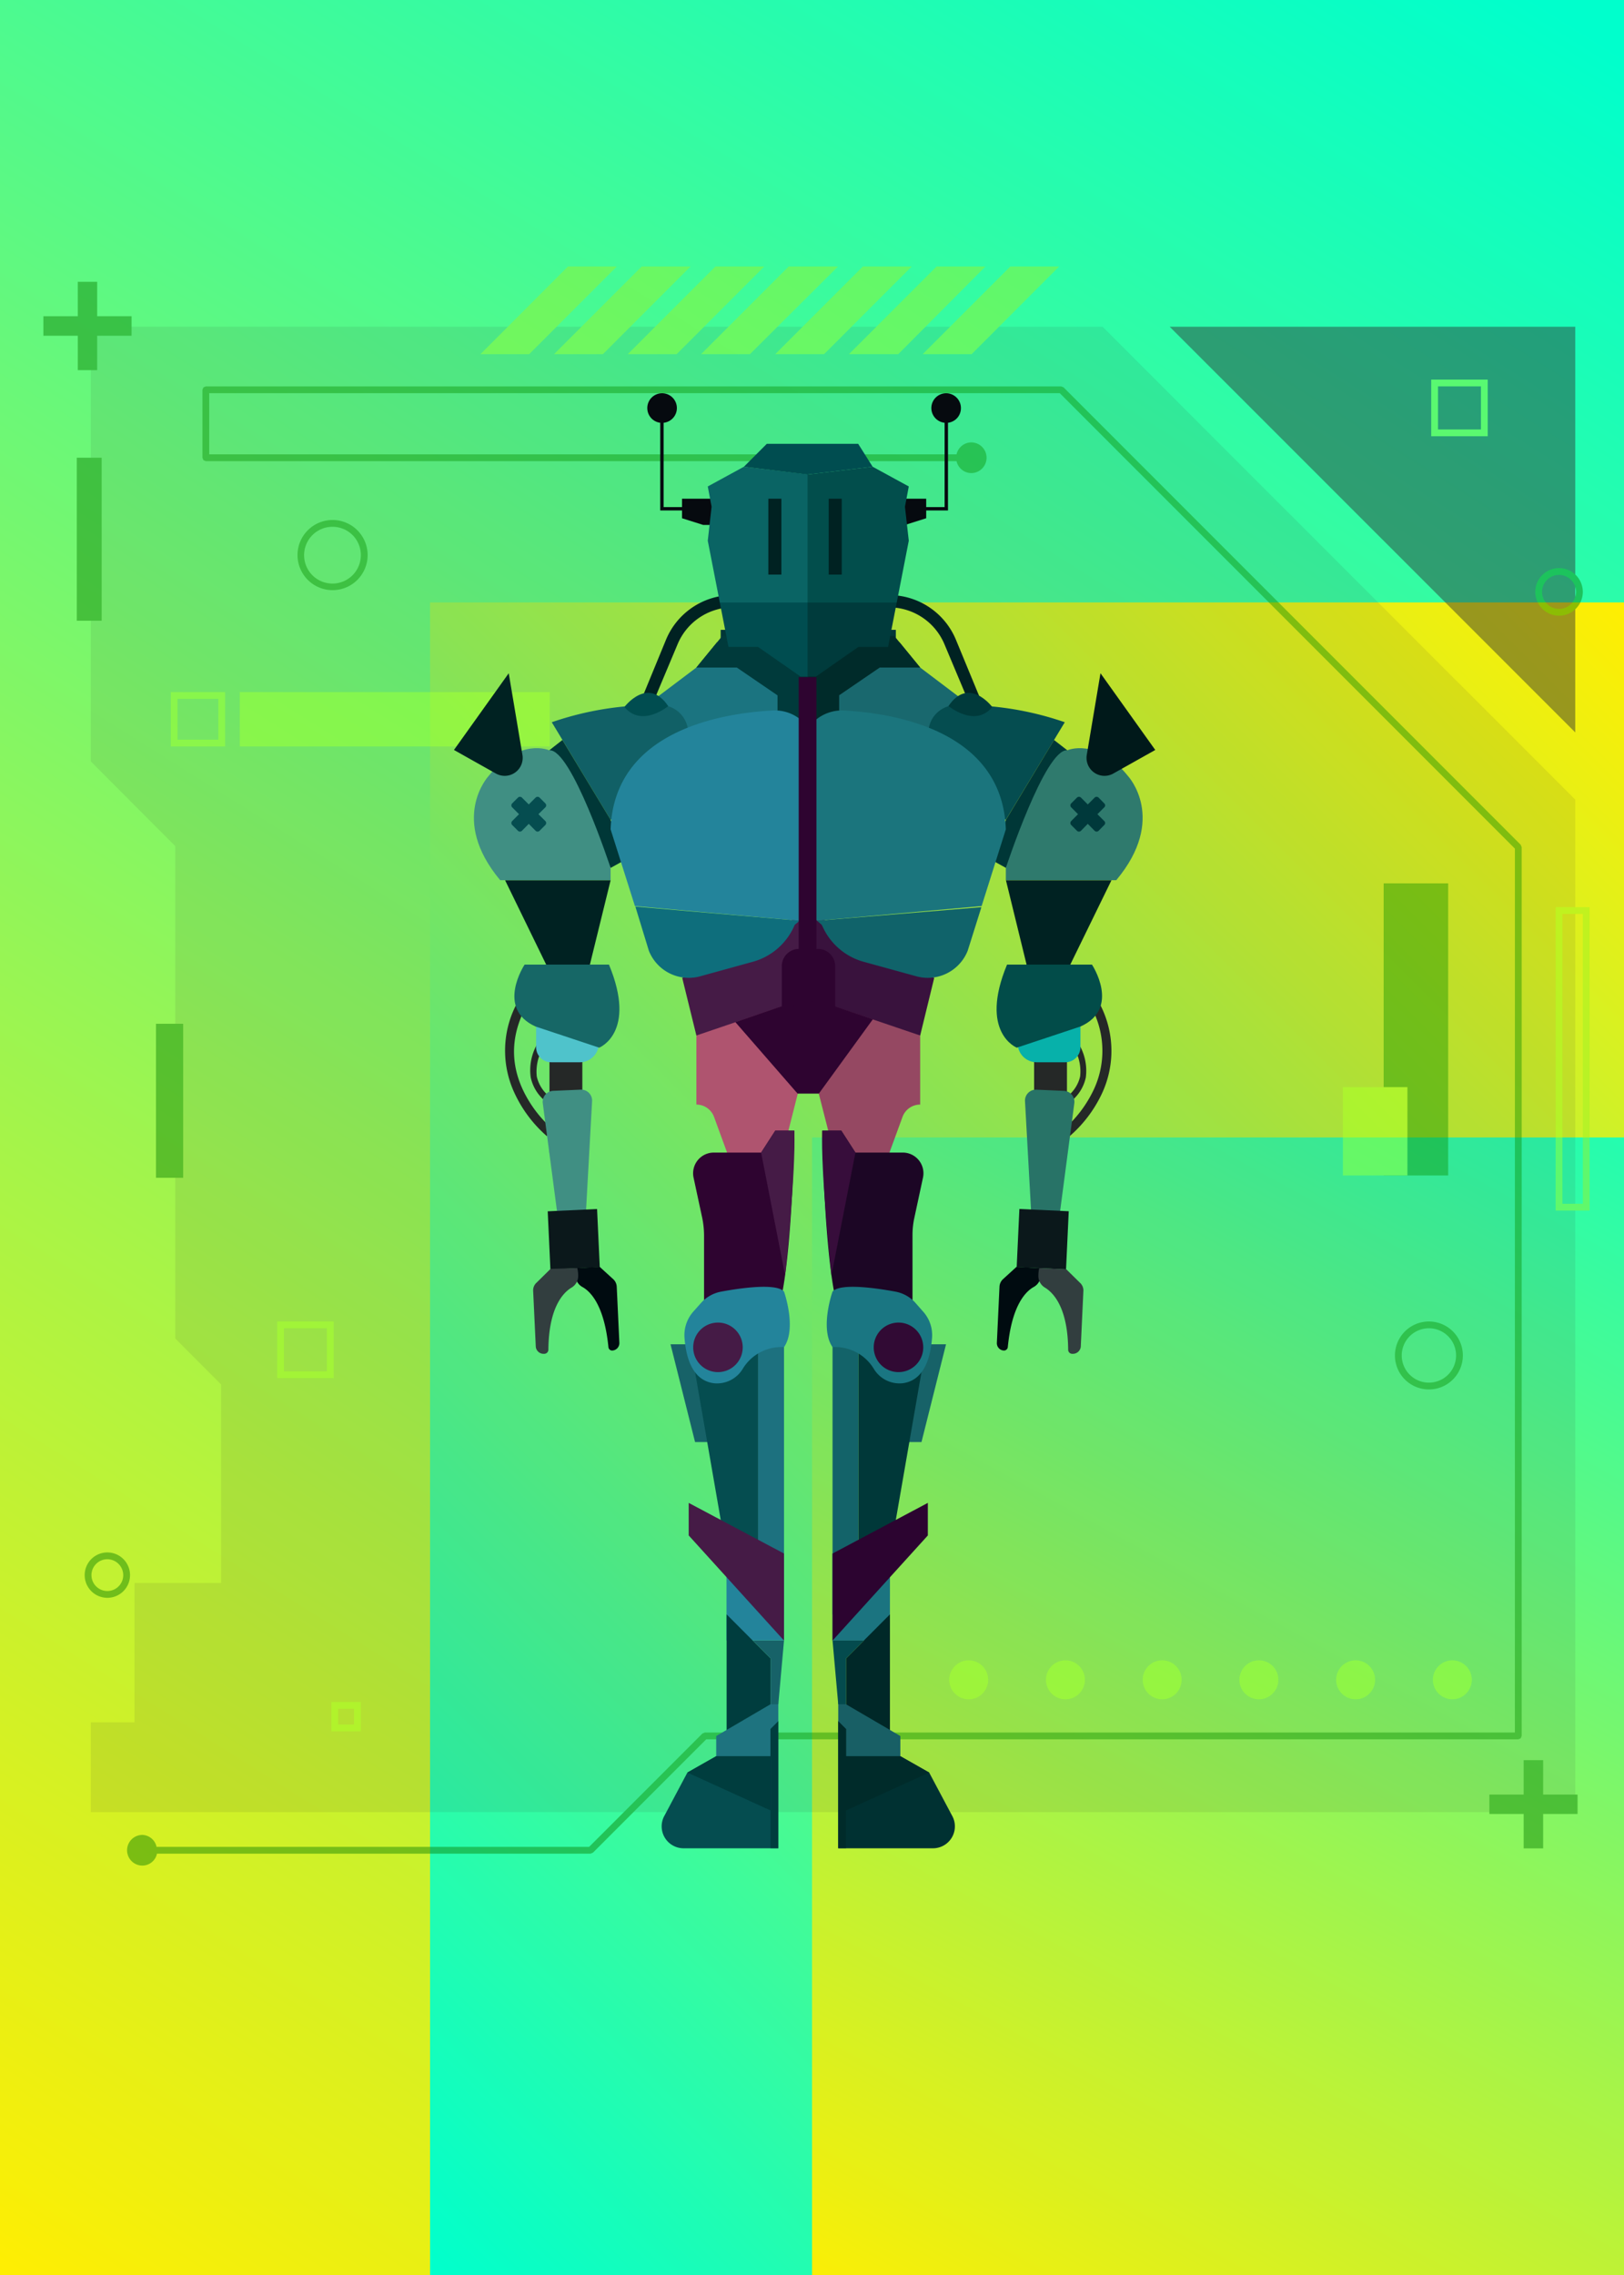 <svg xmlns="http://www.w3.org/2000/svg" xmlns:xlink="http://www.w3.org/1999/xlink" viewBox="0 0 148.25 207.55"><defs><linearGradient id="Degradado_sin_nombre_2" x1="139.68" y1="-0.46" x2="6.35" y2="211.54" gradientUnits="userSpaceOnUse"><stop offset="0" stop-color="#0fc"/><stop offset="1" stop-color="#ffee02"/></linearGradient><linearGradient id="Degradado_sin_nombre_2-2" x1="28.36" y1="196.65" x2="159.15" y2="65.86" xlink:href="#Degradado_sin_nombre_2"/><linearGradient id="Degradado_sin_nombre_2-3" x1="151.62" y1="81.54" x2="79.62" y2="213.54" xlink:href="#Degradado_sin_nombre_2"/></defs><title>Asset 157</title><g id="Layer_2" data-name="Layer 2"><g id="Layer_3" data-name="Layer 3"><rect width="148.25" height="207.55" style="fill:url(#Degradado_sin_nombre_2)"/><rect x="39.26" y="54.96" width="108.99" height="152.59" style="fill:url(#Degradado_sin_nombre_2-2)"/><rect x="74.13" y="103.77" width="74.13" height="103.78" style="fill:url(#Degradado_sin_nombre_2-3)"/><g style="opacity:0.45"><polygon points="8.29 29.81 8.29 69.47 16 77.19 16 122.11 20.18 126.3 20.18 144.42 12.28 144.42 12.28 157.13 8.29 157.13 8.29 165.32 143.8 165.32 143.8 72.95 100.65 29.81 8.29 29.81" style="fill:#2c2c30;opacity:0.2"/><polygon points="106.78 29.81 143.8 66.82 143.8 29.81 106.78 29.81" style="fill:#2c2c30"/><path d="M138.82,77.07,97.09,35.34l-.22-.09H18.79l-.22.09-.09.22v6.2l.09.22.22.09H87.32a1.39,1.39,0,0,0,1.34,1.09,1.4,1.4,0,1,0,0-2.8,1.39,1.39,0,0,0-1.34,1.09H19.1V35.87H96.74l41.55,41.55v80.64H64.34l-.22.09L53.78,168.49H14.29A1.37,1.37,0,0,0,13,167.4a1.4,1.4,0,1,0,0,2.8,1.37,1.37,0,0,0,1.33-1.09H53.91l.22-.09,10.34-10.34H138.6l.22-.09.09-.22V77.29Z" style="fill:#097f00"/><rect x="7.01" y="41.76" width="2.27" height="14.87" style="fill:#097f00"/><rect x="14.24" y="93.4" width="2.48" height="14.05" style="fill:#097f00"/><circle cx="88.43" cy="153.25" r="1.78" style="fill:#9bf424"/><circle cx="97.26" cy="153.25" r="1.78" style="fill:#9bf424"/><circle cx="106.09" cy="153.25" r="1.78" style="fill:#9bf424"/><circle cx="114.92" cy="153.25" r="1.78" style="fill:#9bf424"/><circle cx="123.75" cy="153.25" r="1.78" style="fill:#9bf424"/><circle cx="132.58" cy="153.25" r="1.78" style="fill:#9bf424"/><polygon points="144.8 110.13 144.8 109.82 142.63 109.82 142.63 83.38 144.49 83.38 144.49 110.13 144.8 110.13 144.8 109.82 144.8 110.13 145.11 110.13 145.11 82.76 142.01 82.76 142.01 110.44 145.11 110.44 145.11 110.13 144.8 110.13" style="fill:#9bf424"/><polygon points="32.63 157.64 32.63 157.33 30.87 157.33 30.87 155.89 32.32 155.89 32.32 157.64 32.63 157.64 32.63 157.33 32.63 157.64 32.94 157.64 32.94 155.27 30.25 155.27 30.25 157.95 32.94 157.95 32.94 157.64 32.63 157.64" style="fill:#9bf424"/><polygon points="30.15 125.42 30.15 125.11 25.92 125.11 25.92 121.18 29.84 121.18 29.84 125.42 30.15 125.42 30.15 125.11 30.15 125.42 30.46 125.42 30.46 120.56 25.3 120.56 25.3 125.73 30.46 125.73 30.46 125.42 30.15 125.42" style="fill:#9bf424"/><polygon points="20.23 67.79 20.23 67.48 16.21 67.48 16.21 63.76 19.93 63.76 19.93 67.79 20.23 67.79 20.23 67.48 20.23 67.79 20.55 67.79 20.55 63.14 15.59 63.14 15.59 68.1 20.55 68.1 20.55 67.79 20.23 67.79" style="fill:#9bf424"/><polygon points="135.5 39.49 135.5 39.18 131.27 39.18 131.27 35.25 135.19 35.25 135.19 39.49 135.5 39.49 135.5 39.18 135.5 39.49 135.81 39.49 135.81 34.63 130.65 34.63 130.65 39.8 135.81 39.8 135.81 39.49 135.5 39.49" style="fill:#9bf424"/><path d="M33.25,50.64h-.31a2.59,2.59,0,1,1-2.58-2.58,2.58,2.58,0,0,1,2.58,2.58h.62a3.2,3.2,0,1,0-3.2,3.2,3.2,3.2,0,0,0,3.2-3.2Z" style="fill:#097f00"/><path d="M133.23,123.66h-.31a2.48,2.48,0,1,1-2.48-2.48,2.48,2.48,0,0,1,2.48,2.48h.62a3.1,3.1,0,1,0-3.1,3.1,3.1,3.1,0,0,0,3.1-3.1Z" style="fill:#097f00"/><path d="M144.18,54h-.31a1.55,1.55,0,0,1-3.1,0,1.55,1.55,0,0,1,3.1,0h.62a2.17,2.17,0,1,0-2.17,2.17A2.17,2.17,0,0,0,144.49,54Z" style="fill:#097f00"/><path d="M11.56,143.7h-.31a1.45,1.45,0,1,1-1.45-1.45,1.46,1.46,0,0,1,1.45,1.45h.62a2.07,2.07,0,1,0-2.07,2.07,2.07,2.07,0,0,0,2.07-2.07Z" style="fill:#097f00"/><polygon points="144.01 163.72 140.87 163.72 140.87 160.58 139.09 160.58 139.09 163.72 135.96 163.72 135.96 165.49 139.09 165.49 139.09 168.63 140.87 168.63 140.87 165.49 144.01 165.49 144.01 163.72" style="fill:#097f00"/><polygon points="12.01 28.85 8.87 28.85 8.87 25.71 7.1 25.71 7.1 28.85 3.96 28.85 3.96 30.63 7.1 30.63 7.1 33.77 8.87 33.77 8.87 30.63 12.01 30.63 12.01 28.85" style="fill:#097f00"/><rect x="126.31" y="80.59" width="5.89" height="26.65" style="fill:#097f00"/><rect x="122.59" y="99.18" width="5.89" height="8.06" style="fill:#9bf424"/><rect x="21.89" y="63.14" width="28.3" height="4.96" style="fill:#9bf424"/><path d="M51.85,24.31h4.46l-8,8H43.86Zm17.92,0H65.31l-8,8h4.46Zm-6.73,0H58.58l-8,8h4.46Zm33.65,0H92.23l-8,8H88.7Zm-20.19,0H72l-8,8h4.46Zm13.46,0H85.5l-8,8H82Zm-6.73,0H78.77l-8,8h4.46Z" style="fill:#9bf424"/></g><path d="M59.09,37.23a1.35,1.35,0,1,1,1.49,1.34v7.69h2.09v.31h-2.4v-8A1.35,1.35,0,0,1,59.09,37.23Z" style="fill:#060a0f"/><polygon points="64.19 47.89 62.26 47.28 62.26 45.5 69.41 45.5 69.41 47.89 64.19 47.89" style="fill:#060a0f"/><path d="M87.72,37.23a1.35,1.35,0,1,0-1.49,1.34v7.69H84.14v.31h2.4v-8A1.34,1.34,0,0,0,87.72,37.23Z" style="fill:#060a0f"/><polygon points="82.62 47.89 84.55 47.28 84.55 45.5 77.41 45.5 77.41 47.89 82.62 47.89" style="fill:#060a0f"/><path d="M59.49,64.4l-1-.43,2.3-5.59a6.6,6.6,0,0,1,6.12-4.09h.26v1.12h-.26a5.47,5.47,0,0,0-5.07,3.4Z" style="fill:#022"/><path d="M88.58,64.4l1-.43-2.31-5.59a6.6,6.6,0,0,0-6.12-4.09h-.26v1.12h.26a5.49,5.49,0,0,1,5.08,3.4Z" style="fill:#022"/><path d="M62.75,161.71l-2.08,3.91a2,2,0,0,0,1.79,3h8.59V157Z" style="fill:#054d50"/><polygon points="62.48 122.64 61.21 122.64 63.45 131.56 68.18 131.56 68.18 122.64 62.48 122.64" style="fill:#176268"/><polygon points="62.28 89.22 63.57 94.47 73.78 94.47 73.78 83.14 62.28 89.22" style="fill:#451b46"/><path d="M63.57,94.47,73.78,91v5L71,107H67.05l-1.87-5.11a1.72,1.72,0,0,0-1.61-1.12h0Z" style="fill:#af546f"/><polygon points="71.57 122.87 71.57 147.28 69.2 147.28 69.2 123.38 70.6 121.98 71.57 122.87" style="fill:#1d717f"/><polygon points="63.45 125.17 67.29 147.28 69.2 147.28 69.2 122.3 63.45 125.17" style="fill:#054d50"/><rect x="65.79" y="57.46" width="8" height="9.91" style="fill:#003737"/><polygon points="63.57 60.9 65.94 58.01 73.78 58.01 73.78 66.68 63.57 60.9" style="fill:#003a3b"/><polygon points="60.08 63.53 63.57 60.9 67.26 60.9 70.98 63.44 70.98 64.8 69.1 66.68 62.1 66.68 60.08 63.53" style="fill:#1b7480"/><path d="M55.74,74.79l-5.37-8.9a28.49,28.49,0,0,1,9.88-1.56,2.54,2.54,0,0,1,2.57,2.54v3.32Z" style="fill:#116066"/><path d="M57,64.5s2.14-2.85,4-.08C61,64.42,58.6,66.42,57,64.5Z" style="fill:#004d50"/><polygon points="51.34 67.51 50.14 68.45 55.74 79.18 56.99 78.49 55.74 74.79 51.34 67.51" style="fill:#003737"/><path d="M50.14,68.45s-2.7-1.2-5.55,2.36c0,0-3.61,3.89,1.07,9.49H55.74V79.18S52.16,68.28,50.14,68.45Z" style="fill:#408f83"/><polygon points="46.11 80.31 50.99 90.32 53.28 90.32 55.74 80.31 46.11 80.31" style="fill:#022"/><polygon points="67.26 60.9 69.39 60.02 67.33 58.59 65.46 58.59 63.57 60.9 67.26 60.9" style="fill:#003a3b"/><polygon points="70.98 63.44 72.71 62.34 73.78 62.34 73.78 66.43 72.66 64.79 70.98 64.8 70.98 63.44" style="fill:#003a3b"/><path d="M65.16,105.15h4.32l1.29-2h1.74s-.2,14.76-1.94,17.53h-6.3v-8a8.05,8.05,0,0,0-.16-1.54l-.8-3.72A1.89,1.89,0,0,1,65.16,105.15Z" style="fill:#2e0430"/><path d="M69.48,105.15l2.19,11.2s1-9.49.84-13.2H70.77Z" style="fill:#451b46"/><path d="M63.29,119.66l.74-.83a3.26,3.26,0,0,1,1.84-1c1.73-.32,5-.79,5.7,0,0,0,1.19,3.36,0,5.07a4.12,4.12,0,0,0-3.78,2,2.74,2.74,0,0,1-2.56,1.3c-1.19-.12-2.49-1-2.74-4.11A3.24,3.24,0,0,1,63.29,119.66Z" style="fill:#23849b"/><path d="M67.8,122.91a2.26,2.26,0,1,1-2.25-2.25A2.26,2.26,0,0,1,67.8,122.91Z" style="fill:#451b46"/><rect x="66.32" y="141.73" width="5.24" height="7.93" style="fill:#23849b"/><polygon points="71.57 141.73 62.87 137.11 62.87 140.08 71.57 149.67 71.57 141.73" style="fill:#451b46"/><polygon points="66.33 147.28 70.34 151.3 70.34 157.89 66.33 157.89 66.33 147.28" style="fill:#003d3e"/><polygon points="70.73 155.25 65.38 158.38 65.38 160.22 70.34 160.22 70.34 157.74 71.05 157.03 71.05 155.25 70.73 155.25" style="fill:#1e737f"/><polygon points="68.71 149.67 70.34 151.3 70.34 155.48 71.05 155.48 71.57 149.67 68.71 149.67" style="fill:#176268"/><path d="M50.28,100.13l-.3.48a3.81,3.81,0,0,1-1.53-2.31,4.77,4.77,0,0,1,1-3.65L50,95a4.25,4.25,0,0,0-1,3.21A3.24,3.24,0,0,0,50.28,100.13Z" style="fill:#252827"/><path d="M50.43,103l-.51.65A11.72,11.72,0,0,1,47,99.79a9.14,9.14,0,0,1,1.07-9.6l.67.47c-2,2.91-2.37,5.86-1,8.78A11.08,11.08,0,0,0,50.43,103Z" style="fill:#252827"/><rect x="50.17" y="91.44" width="3" height="13.71" transform="translate(103.33 196.59) rotate(180)" style="fill:#252827"/><path d="M53,99.41l-2.51.11a1,1,0,0,0-.94,1.14l1.37,10.39,2.55-.12.58-10.46A1,1,0,0,0,53,99.41Z" style="fill:#408f83"/><rect x="50.12" y="110.39" width="4.51" height="5.31" transform="translate(109.94 223.55) rotate(177.34)" style="fill:#0b181b"/><path d="M52.54,115.7a3.21,3.21,0,0,0,0,.71,1.21,1.21,0,0,0,.62,1c.75.41,2,1.67,2.38,5.48a.34.34,0,0,0,.36.32h0a.68.68,0,0,0,.64-.7l-.24-5.12a1,1,0,0,0-.32-.69l-1.23-1.12Z" style="fill:#000b10"/><path d="M52.7,115.69a3.05,3.05,0,0,1,.08.71,1.22,1.22,0,0,1-.61,1.07c-.79.48-2.08,1.85-2.11,5.68a.38.38,0,0,1-.38.36h0a.72.72,0,0,1-.77-.64l-.24-5.11A.94.94,0,0,1,49,117l1.26-1.24Z" style="fill:#323e3f"/><path d="M48.94,93.6v1.93a1.37,1.37,0,0,0,1.37,1.38h2.63a1.74,1.74,0,0,0,1.73-1.74v-.28Z" style="fill:#4fc3cb"/><path d="M47.89,88s-2.66,4,1,5.65l5.81,1.93s3.47-1.37.89-7.58Z" style="fill:#166766"/><polygon points="70.34 157.74 70.34 168.61 71.05 168.61 71.05 157.03 70.34 157.74" style="fill:#003d3e"/><polygon points="62.75 161.71 70.34 165.17 70.34 160.22 65.38 160.22 62.75 161.71" style="fill:#003d3e"/><path d="M49.79,74.91l-.64-.63.64-.63a.26.26,0,0,0,0-.35l-.54-.54a.26.26,0,0,0-.35,0l-.63.63-.63-.63a.26.26,0,0,0-.35,0l-.54.54a.26.26,0,0,0,0,.35l.63.63-.63.63a.26.26,0,0,0,0,.35l.54.54a.26.26,0,0,0,.35,0l.63-.64.63.64a.26.26,0,0,0,.35,0l.54-.54A.26.26,0,0,0,49.79,74.91Z" style="fill:#054d50"/><polygon points="65.71 54.97 66.5 59.02 69.2 59.02 73.08 61.72 73.85 61.72 73.85 54.97 65.71 54.97" style="fill:#004d50"/><polygon points="73.85 43.29 67.91 42.58 64.61 44.38 64.96 46.23 64.61 49.33 65.71 54.97 73.85 54.97 73.85 43.29" style="fill:#0a6464"/><path d="M84.82,161.71l2.08,3.91a2,2,0,0,1-1.79,3H76.52V157Z" style="fill:#003132"/><polygon points="85.09 122.64 86.36 122.64 84.12 131.56 79.39 131.56 79.39 122.64 85.09 122.64" style="fill:#176268"/><polygon points="85.28 89.22 84 94.47 73.78 94.47 73.78 83.14 85.28 89.22" style="fill:#39123d"/><path d="M84,94.47,73.78,91v5L76.59,107h3.93l1.87-5.11A1.72,1.72,0,0,1,84,100.77h0Z" style="fill:#954862"/><polygon points="76 122.87 76 147.28 78.37 147.28 78.37 123.38 76.97 121.98 76 122.87" style="fill:#136369"/><polygon points="84.12 125.17 80.28 147.28 78.37 147.28 78.37 122.3 84.12 125.17" style="fill:#003839"/><rect x="73.78" y="57.46" width="8" height="9.91" transform="translate(155.56 124.83) rotate(180)" style="fill:#003737"/><polygon points="84 60.9 81.63 58.01 73.78 58.01 73.78 66.68 84 60.9" style="fill:#002b2a"/><polygon points="87.48 63.53 84 60.9 80.31 60.9 76.59 63.44 76.59 64.8 78.47 66.68 85.47 66.68 87.48 63.53" style="fill:#19686e"/><path d="M91.82,74.79l5.38-8.9a28.49,28.49,0,0,0-9.88-1.56,2.54,2.54,0,0,0-2.57,2.54v3.32Z" style="fill:#054d50"/><path d="M90.58,64.5s-2.14-2.85-4-.08C86.62,64.42,89,66.42,90.58,64.5Z" style="fill:#003a3b"/><polygon points="96.22 67.51 97.43 68.45 91.83 79.18 90.58 78.49 91.83 74.79 96.22 67.51" style="fill:#003737"/><path d="M97.43,68.45s2.69-1.2,5.55,2.36c0,0,3.61,3.89-1.08,9.49H91.82V79.18S95.41,68.28,97.43,68.45Z" style="fill:#2f7a6d"/><polygon points="101.46 80.31 96.57 90.32 94.28 90.32 91.83 80.31 101.46 80.31" style="fill:#022"/><polygon points="80.31 60.9 78.18 60.02 80.24 58.59 82.11 58.59 84 60.9 80.31 60.9" style="fill:#002b2a"/><polygon points="76.59 63.44 74.86 62.34 73.78 62.34 73.78 66.43 74.91 64.79 76.59 64.8 76.59 63.44" style="fill:#002b2a"/><path d="M100.46,61.42l5,7-3.83,2.15a1.64,1.64,0,0,1-2.42-1.71Z" style="fill:#00191a"/><path d="M82.41,105.15H78.09l-1.29-2H75.06s.2,14.76,1.94,17.53h6.3v-8a7.32,7.32,0,0,1,.16-1.54l.8-3.72A1.89,1.89,0,0,0,82.41,105.15Z" style="fill:#1c0625"/><path d="M78.09,105.15l-2.19,11.2s-1-9.49-.84-13.2H76.8Z" style="fill:#370d3b"/><path d="M84.27,119.66l-.73-.83a3.26,3.26,0,0,0-1.84-1c-1.73-.32-5-.79-5.7,0,0,0-1.19,3.36,0,5.07a4.12,4.12,0,0,1,3.78,2,2.74,2.74,0,0,0,2.56,1.3c1.19-.12,2.49-1,2.74-4.11A3.2,3.2,0,0,0,84.27,119.66Z" style="fill:#1a7682"/><path d="M79.76,122.91A2.26,2.26,0,1,0,82,120.66,2.26,2.26,0,0,0,79.76,122.91Z" style="fill:#310a34"/><rect x="76" y="141.73" width="5.24" height="7.93" transform="translate(157.24 291.4) rotate(180)" style="fill:#1b7480"/><polygon points="76 141.73 84.7 137.11 84.7 140.08 76 149.67 76 141.73" style="fill:#2c0430"/><polygon points="81.24 147.28 77.23 151.3 77.23 157.89 81.24 157.89 81.24 147.28" style="fill:#002828"/><polygon points="76.83 155.25 82.19 158.38 82.19 160.22 77.23 160.22 77.23 157.74 76.52 157.03 76.52 155.25 76.83 155.25" style="fill:#185f65"/><polygon points="78.86 149.67 77.23 151.3 77.23 155.48 76.52 155.48 76 149.67 78.86 149.67" style="fill:#044b4e"/><path d="M97.29,100.13l.3.48a3.81,3.81,0,0,0,1.53-2.31,4.74,4.74,0,0,0-1.06-3.65L97.6,95a4.17,4.17,0,0,1,1,3.21A3.2,3.2,0,0,1,97.29,100.13Z" style="fill:#252827"/><path d="M97.14,103l.51.65a11.72,11.72,0,0,0,2.92-3.84,9.17,9.17,0,0,0-1.07-9.6l-.68.47a8.33,8.33,0,0,1,1,8.78A11.08,11.08,0,0,1,97.14,103Z" style="fill:#252827"/><rect x="94.4" y="91.44" width="3" height="13.71" style="fill:#252827"/><path d="M94.57,99.41l2.5.11a1,1,0,0,1,1,1.14l-1.37,10.39-2.55-.12-.58-10.46A1,1,0,0,1,94.57,99.41Z" style="fill:#287367"/><rect x="92.94" y="110.39" width="4.51" height="5.31" transform="translate(5.34 -4.29) rotate(2.66)" style="fill:#0b181b"/><path d="M95,115.7a3.21,3.21,0,0,1,0,.71,1.22,1.22,0,0,1-.63,1c-.74.41-2,1.67-2.37,5.48a.35.35,0,0,1-.36.32h0a.67.67,0,0,1-.64-.7l.24-5.12a1,1,0,0,1,.32-.69l1.23-1.12Z" style="fill:#000b10"/><path d="M94.87,115.69a3.05,3.05,0,0,0-.08.71,1.23,1.23,0,0,0,.6,1.07c.79.48,2.09,1.85,2.12,5.68a.37.37,0,0,0,.37.36h0a.73.73,0,0,0,.78-.64l.24-5.11a.94.94,0,0,0-.3-.72l-1.26-1.24Z" style="fill:#323e3f"/><path d="M98.63,93.6v1.93a1.38,1.38,0,0,1-1.37,1.38H94.63a1.73,1.73,0,0,1-1.73-1.74v-.28Z" style="fill:#07b1aa"/><path d="M99.68,88s2.66,4-1.05,5.65l-5.81,1.93s-3.47-1.37-.89-7.58Z" style="fill:#024c49"/><polygon points="82.19 160.22 77.23 160.22 77.23 157.74 76.52 157.03 76.52 168.61 77.23 168.61 77.23 165.17 84.82 161.71 82.19 160.22" style="fill:#002b2a"/><path d="M97.78,74.91l.63-.63-.63-.63a.26.26,0,0,1,0-.35l.54-.54a.26.26,0,0,1,.35,0l.63.63.63-.63a.26.26,0,0,1,.35,0l.53.54a.24.24,0,0,1,0,.35l-.63.63.63.63a.24.24,0,0,1,0,.35l-.53.54a.26.26,0,0,1-.35,0l-.63-.64-.63.64a.26.26,0,0,1-.35,0l-.54-.54A.26.26,0,0,1,97.78,74.91Z" style="fill:#00393b"/><polygon points="67.13 93.25 72.81 99.77 74.75 99.77 79.68 92.99 73.78 90.97 67.13 93.25" style="fill:#2e0430"/><polygon points="81.86 54.97 81.07 59.02 78.36 59.02 74.49 61.72 73.72 61.72 73.72 54.97 81.86 54.97" style="fill:#003b3c"/><polygon points="73.72 43.29 79.66 42.58 82.96 44.38 82.61 46.23 82.96 49.33 81.86 54.97 73.72 54.97 73.72 43.29" style="fill:#024e4c"/><polygon points="67.91 42.58 70 40.49 78.34 40.49 79.66 42.58 73.72 43.29 67.91 42.58" style="fill:#004d50"/><path d="M59.23,86.73a3.92,3.92,0,0,0,4.61,2.36l4.86-1.34a5.81,5.81,0,0,0,3.76-3.18l.09-.2L73,84,58,82.71Z" style="fill:#0e6e7c"/><path d="M70.52,64.82C66,65.06,56.06,66.6,55.74,75.66l2.22,7L73,84l.8-.81V66.43h0A3.71,3.71,0,0,0,70.52,64.82Z" style="fill:#23849b"/><path d="M88.34,86.73a3.92,3.92,0,0,1-4.61,2.36l-4.87-1.34a5.81,5.81,0,0,1-3.75-3.18l-.1-.2L74.59,84l15-1.24Z" style="fill:#10636a"/><path d="M77.05,64.82c4.48.24,14.46,1.78,14.77,10.84l-2.21,7L74.59,84l-.81-.81V66.43h0A3.74,3.74,0,0,1,77.05,64.82Z" style="fill:#1b757d"/><path d="M72.91,86.57h0V61.77h1.62v24.8h.14a1.57,1.57,0,0,1,1.57,1.57V92l-2.46-.79-2.41,1,0-4A1.57,1.57,0,0,1,72.91,86.57Z" style="fill:#2e0430"/><path d="M46.44,61.42l-5,7,3.83,2.15a1.64,1.64,0,0,0,2.42-1.71Z" style="fill:#022"/><rect x="70.14" y="45.5" width="1.19" height="6.92" style="fill:#022"/><rect x="75.65" y="45.5" width="1.19" height="6.92" style="fill:#022"/></g></g></svg>